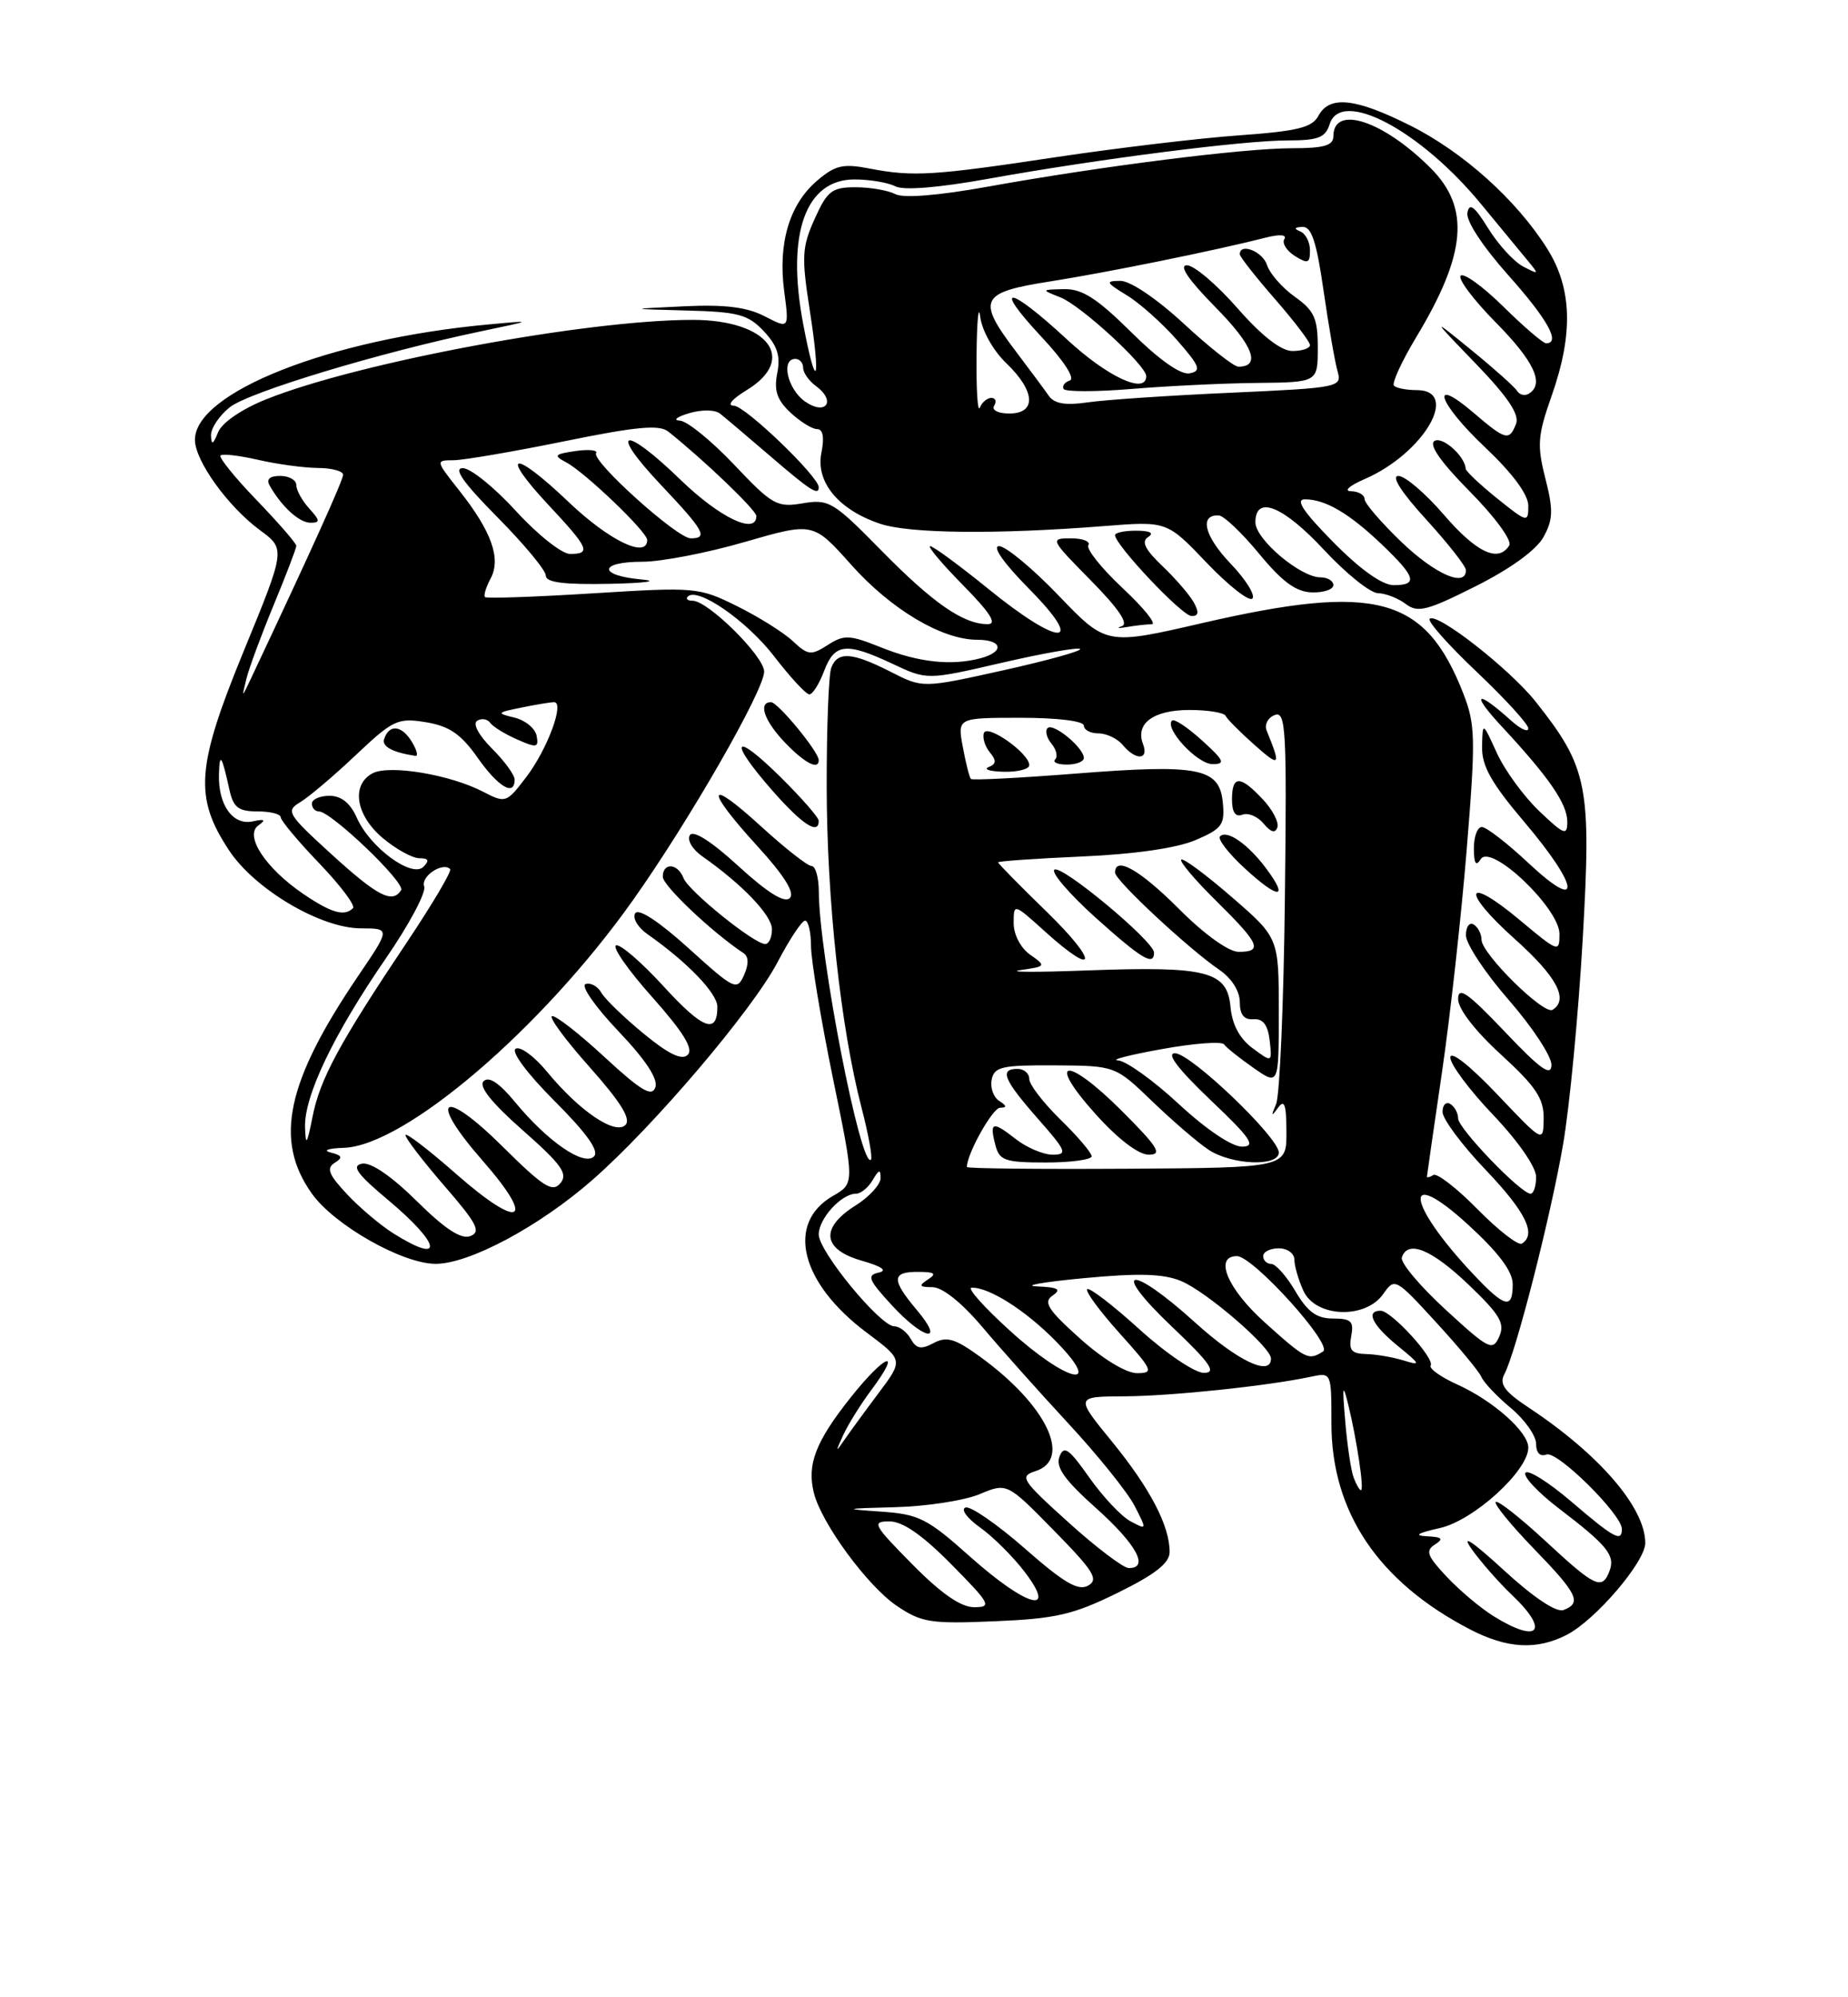 <?xml version="1.0" encoding="UTF-8" standalone="no"?>
<!DOCTYPE svg PUBLIC "-//W3C//DTD SVG 1.1//EN" "http://www.w3.org/Graphics/SVG/1.1/DTD/svg11.dtd" >
<svg xmlns="http://www.w3.org/2000/svg" xmlns:xlink="http://www.w3.org/1999/xlink" version="1.1" viewBox="0 0 237 256">
 <g >
 <path fill="currentColor"
d=" M 200.95 209.53 C 204.64 207.62 211.00 200.18 211.00 197.77 C 211.00 193.25 205.12 186.42 196.07 180.43 C 192.95 178.37 192.25 177.40 192.93 176.13 C 194.41 173.36 198.86 155.97 200.46 146.68 C 201.30 141.83 202.43 129.96 202.98 120.31 C 204.10 100.72 203.64 98.39 196.98 89.98 C 193.65 85.77 184.25 78.42 183.35 79.32 C 183.04 79.62 185.76 82.69 189.40 86.13 C 193.03 89.57 196.00 92.82 196.00 93.36 C 196.00 93.91 194.99 93.44 193.75 92.32 C 189.30 88.32 188.58 88.80 192.59 93.11 C 198.67 99.65 201.00 103.03 201.00 105.33 C 201.00 107.16 200.59 107.00 197.39 103.95 C 195.40 102.05 192.96 98.70 191.96 96.50 C 190.14 92.50 190.14 92.50 190.07 95.69 C 190.02 98.17 191.24 100.35 195.50 105.37 C 202.60 113.74 202.94 117.09 196.04 110.64 C 193.32 108.09 190.62 106.00 190.04 106.00 C 189.47 106.00 189.01 107.24 189.02 108.75 C 189.03 110.70 189.28 111.10 189.90 110.12 C 191.21 108.06 200.00 116.42 200.00 119.72 C 200.00 122.11 199.84 122.05 194.96 117.97 C 187.87 112.03 187.27 114.09 194.26 120.35 C 199.64 125.16 201.23 128.12 199.11 129.43 C 197.99 130.12 190.00 122.24 190.00 120.44 C 190.00 119.71 189.55 118.84 189.00 118.50 C 188.45 118.16 188.00 118.78 188.00 119.88 C 188.00 120.97 190.47 124.71 193.50 128.18 C 196.53 131.65 198.98 135.39 198.97 136.49 C 198.94 138.04 197.57 137.07 192.97 132.22 C 188.23 127.24 187.00 126.38 187.00 128.05 C 187.00 129.32 189.17 132.13 192.50 135.17 C 196.97 139.26 197.99 140.79 197.97 143.35 C 197.93 146.50 197.93 146.50 191.97 140.22 C 188.44 136.52 186.00 134.60 186.00 135.55 C 186.00 136.43 188.47 139.74 191.50 142.91 C 194.69 146.26 197.00 149.59 197.00 150.84 C 197.00 152.03 196.68 153.00 196.29 153.00 C 195.05 153.00 187.00 144.64 187.00 143.35 C 187.00 142.67 186.55 141.84 186.00 141.50 C 185.45 141.16 185.00 141.62 185.00 142.52 C 185.00 143.41 187.47 146.74 190.50 149.91 C 195.68 155.34 197.09 158.21 195.17 159.40 C 194.71 159.68 192.16 157.70 189.50 155.00 C 186.84 152.30 184.29 150.32 183.83 150.60 C 183.37 150.89 183.00 150.98 183.00 150.81 C 183.01 150.64 183.87 144.65 184.92 137.50 C 185.97 130.35 187.40 117.47 188.10 108.88 C 189.26 94.63 189.22 92.87 187.66 88.88 C 182.78 76.41 176.51 74.72 154.19 79.86 C 141.88 82.70 141.88 82.70 135.78 76.35 C 132.43 72.86 128.98 70.00 128.13 70.00 C 127.19 70.00 128.72 72.18 132.00 75.50 C 139.38 82.97 135.96 82.96 126.75 75.48 C 123.04 72.47 119.68 70.00 119.29 70.00 C 118.90 70.00 120.79 72.25 123.50 75.00 C 127.02 78.58 127.92 80.00 126.66 80.00 C 123.54 80.00 119.65 77.30 113.00 70.53 C 106.88 64.30 106.29 63.95 102.95 64.51 C 99.64 65.07 99.04 64.73 94.14 59.55 C 91.25 56.50 88.12 53.96 87.19 53.91 C 86.26 53.87 86.78 53.44 88.35 52.97 C 90.00 52.48 91.70 52.50 92.35 53.02 C 92.98 53.52 95.88 55.97 98.78 58.46 C 103.93 62.89 105.00 63.57 105.00 62.46 C 105.00 61.08 95.55 52.00 94.11 52.00 C 93.18 51.99 93.86 51.16 95.75 50.01 C 102.34 46.00 98.50 41.00 88.83 41.00 C 75.21 41.00 46.00 46.43 34.16 51.17 C 30.99 52.44 28.48 54.16 27.97 55.40 C 27.33 57.00 27.11 57.10 27.06 55.82 C 27.03 54.90 28.12 53.27 29.48 52.19 C 31.96 50.24 48.68 45.19 61.66 42.47 C 68.50 41.04 68.50 41.04 62.50 41.60 C 42.34 43.46 25.00 50.29 25.00 56.37 C 25.00 59.05 29.21 64.90 33.32 67.94 C 36.63 70.37 36.63 70.37 31.26 83.44 C 25.16 98.30 24.88 102.19 29.38 109.00 C 32.68 113.99 41.12 118.98 46.29 118.99 C 50.07 119.00 50.07 119.00 45.94 125.08 C 36.72 138.67 35.12 146.15 39.99 152.98 C 42.86 157.02 51.60 161.98 55.86 161.99 C 60.18 162.00 69.16 157.20 75.97 151.24 C 83.82 144.38 96.52 129.44 99.72 123.32 C 101.25 120.40 102.84 118.00 103.25 118.00 C 103.66 118.00 104.00 119.46 104.01 121.25 C 104.01 123.04 105.27 130.62 106.80 138.10 C 109.60 151.69 109.60 151.69 106.83 153.28 C 100.74 156.78 102.64 164.45 111.17 170.82 C 115.85 174.32 115.85 174.32 112.68 178.55 C 110.93 180.88 108.93 183.62 108.23 184.64 C 107.16 186.21 107.14 186.11 108.11 184.00 C 108.74 182.62 110.36 180.01 111.73 178.18 C 115.81 172.71 113.57 173.50 109.10 179.11 C 104.60 184.77 103.46 187.71 104.38 191.36 C 105.35 195.25 111.25 203.28 115.00 205.82 C 118.18 207.97 119.33 208.15 127.60 207.80 C 135.42 207.47 137.64 206.96 143.35 204.15 C 148.19 201.77 150.00 200.34 150.00 198.91 C 150.00 195.55 147.48 190.74 142.59 184.75 C 137.89 179.00 137.89 179.00 144.20 178.97 C 150.24 178.94 162.59 177.64 168.12 176.46 C 170.75 175.90 170.75 175.90 170.75 182.43 C 170.75 193.80 176.76 202.73 188.50 208.83 C 193.27 211.31 197.08 211.53 200.95 209.53 Z  M 147.71 80.01 C 148.37 80.01 146.69 77.92 143.97 75.38 C 141.26 72.84 139.28 70.36 139.58 69.88 C 139.87 69.40 138.87 69.00 137.34 69.00 C 134.63 69.00 134.68 69.11 139.90 74.40 C 143.46 78.01 144.78 79.96 143.87 80.26 C 143.12 80.51 143.40 80.56 144.50 80.37 C 145.60 80.18 147.04 80.02 147.71 80.01 Z  M 153.12 77.25 C 152.60 76.29 150.78 74.18 149.08 72.56 C 146.83 70.42 146.34 69.40 147.25 68.83 C 148.04 68.32 147.50 68.03 145.75 68.02 C 144.24 68.01 143.00 68.27 143.00 68.59 C 143.00 69.84 151.56 78.91 152.79 78.95 C 153.71 78.99 153.80 78.50 153.12 77.25 Z  M 197.95 68.83 C 199.18 66.60 199.22 65.37 198.19 61.33 C 197.10 57.06 197.20 55.83 198.98 50.77 C 201.80 42.79 201.62 36.94 198.41 31.85 C 194.46 25.60 187.63 19.47 180.82 16.07 C 173.79 12.55 170.49 12.21 169.08 14.85 C 168.28 16.35 166.40 16.81 158.89 17.35 C 153.83 17.71 143.34 18.96 135.59 20.12 C 119.66 22.52 117.13 22.68 111.50 21.60 C 108.09 20.94 107.10 21.18 104.74 23.20 C 101.23 26.23 99.76 31.19 100.57 37.33 C 101.21 42.16 101.21 42.16 98.07 40.54 C 95.79 39.36 92.96 39.01 87.72 39.26 C 80.50 39.60 80.50 39.60 88.08 39.80 C 94.69 39.97 95.94 40.31 97.96 42.46 C 99.70 44.31 100.12 45.63 99.68 47.83 C 99.24 50.05 99.64 51.25 101.36 52.87 C 102.61 54.04 104.15 55.00 104.79 55.00 C 105.55 55.00 105.74 56.05 105.34 58.04 C 104.59 61.80 107.55 65.36 112.90 67.14 C 116.67 68.40 127.89 68.51 141.58 67.43 C 149.66 66.79 149.66 66.79 154.76 72.14 C 157.56 75.07 160.20 77.14 160.61 76.72 C 161.03 76.30 159.77 74.28 157.81 72.23 C 154.43 68.70 153.77 65.91 156.33 66.07 C 156.97 66.11 159.30 68.33 161.50 71.00 C 164.45 74.58 166.22 75.87 168.25 75.93 C 169.76 75.97 171.00 75.55 171.00 75.00 C 171.00 74.45 170.25 74.00 169.34 74.00 C 166.77 74.00 161.00 69.12 161.00 66.95 C 161.00 63.41 164.56 64.84 169.82 70.50 C 172.64 73.53 175.74 76.01 176.72 76.03 C 177.70 76.05 179.30 76.67 180.28 77.41 C 181.82 78.58 183.00 78.28 189.27 75.13 C 193.73 72.89 197.05 70.48 197.95 68.83 Z  M 191.50 207.12 C 189.85 206.09 187.16 203.83 185.52 202.08 C 183.03 199.43 182.78 198.75 184.02 197.97 C 185.18 197.23 184.96 197.00 183.00 196.91 C 181.26 196.82 181.77 196.50 184.67 195.85 C 189.00 194.88 196.00 188.51 196.00 185.54 C 196.00 183.53 191.48 179.52 186.88 177.45 C 184.78 176.50 183.25 175.41 183.48 175.03 C 184.04 174.13 178.43 168.00 177.06 168.00 C 175.09 168.00 175.99 169.84 179.25 172.50 C 182.20 174.90 182.27 175.08 180.00 174.37 C 178.62 173.95 176.46 173.58 175.18 173.55 C 173.33 173.51 172.95 173.05 173.29 171.25 C 173.65 169.36 173.29 169.00 170.96 169.00 C 168.86 169.00 167.70 168.16 166.13 165.50 C 165.00 163.57 163.60 162.00 163.03 162.00 C 162.47 162.00 162.00 161.55 162.00 161.00 C 162.00 160.45 162.90 160.00 164.00 160.00 C 165.10 160.00 166.00 160.65 166.00 161.45 C 166.00 162.25 166.52 164.05 167.16 165.45 C 168.72 168.87 175.10 169.12 177.39 165.86 C 178.87 163.75 178.96 163.80 184.19 169.50 C 187.11 172.68 189.72 175.83 190.00 176.51 C 190.28 177.19 191.96 178.97 193.75 180.46 C 195.54 181.95 197.00 184.02 197.00 185.06 C 197.00 186.21 197.51 186.74 198.33 186.43 C 199.69 185.90 208.00 194.11 208.00 195.98 C 208.00 197.70 207.02 197.17 201.50 192.45 C 198.57 189.95 195.93 188.30 195.63 188.78 C 195.34 189.27 197.28 191.33 199.96 193.37 C 206.15 198.09 207.18 199.37 206.41 201.37 C 205.46 203.85 204.59 203.44 198.20 197.52 C 194.95 194.51 192.08 192.26 191.82 192.51 C 191.57 192.76 193.75 195.44 196.68 198.47 C 202.33 204.29 202.89 205.45 200.52 206.36 C 199.60 206.71 196.67 204.76 192.81 201.21 C 188.81 197.54 187.34 196.57 188.70 198.50 C 189.86 200.15 192.21 202.82 193.91 204.44 C 198.81 209.09 197.32 210.75 191.50 207.12 Z  M 117.00 200.50 C 111.98 195.42 111.76 195.00 114.07 195.00 C 115.77 195.00 118.30 196.75 122.00 200.50 C 127.02 205.58 127.24 206.00 124.93 206.00 C 123.23 206.00 120.70 204.25 117.00 200.50 Z  M 124.42 199.53 C 118.91 194.61 117.85 194.08 112.92 193.74 C 108.04 193.41 108.23 193.35 114.78 193.18 C 118.79 193.08 123.66 192.33 125.61 191.52 C 129.15 190.04 129.15 190.04 135.17 196.18 C 140.27 201.37 140.94 202.45 139.55 203.23 C 138.27 203.95 136.44 202.87 131.45 198.49 C 127.90 195.38 124.47 193.01 123.83 193.22 C 123.18 193.44 124.01 194.59 125.68 195.77 C 127.35 196.96 129.92 199.52 131.40 201.46 C 135.71 207.10 131.67 205.99 124.42 199.53 Z  M 137.02 195.12 C 131.03 189.72 130.71 189.23 132.77 188.57 C 137.58 187.05 134.20 180.05 125.67 173.88 C 122.47 171.56 121.41 171.25 119.74 172.14 C 118.13 173.00 117.52 172.89 116.80 171.61 C 116.31 170.73 115.36 170.00 114.70 170.00 C 112.90 170.00 105.00 160.41 105.00 158.22 C 105.00 156.18 107.92 153.00 109.78 153.00 C 110.40 153.00 111.36 152.21 111.92 151.25 C 112.71 149.89 112.94 149.83 112.93 151.00 C 112.93 151.82 111.48 153.41 109.71 154.52 C 105.15 157.39 105.46 160.14 110.50 161.58 C 113.09 162.32 113.86 162.86 112.69 163.11 C 111.14 163.45 111.37 164.03 114.33 167.25 C 118.45 171.74 121.29 172.32 117.59 167.92 C 114.30 164.01 114.33 163.00 117.75 163.02 C 119.89 163.03 120.17 163.24 119.00 164.00 C 117.77 164.80 117.88 164.97 119.59 164.98 C 120.87 164.99 123.35 166.98 125.95 170.05 C 128.29 172.83 133.28 178.42 137.03 182.47 C 140.79 186.52 144.59 191.25 145.49 192.98 C 147.10 196.10 147.10 196.12 144.99 194.99 C 143.81 194.37 141.44 191.84 139.70 189.38 C 137.08 185.66 136.44 185.21 135.87 186.71 C 135.36 188.05 136.54 189.71 140.60 193.33 C 145.76 197.95 147.43 201.02 144.75 200.98 C 144.06 200.97 140.58 198.34 137.02 195.12 Z  M 173.61 189.41 C 173.27 188.54 172.78 185.28 172.52 182.16 C 172.13 177.61 172.20 177.19 172.90 180.00 C 173.99 184.45 174.98 191.00 174.54 191.00 C 174.36 191.00 173.94 190.29 173.61 189.41 Z  M 129.50 170.54 C 126.20 167.55 123.99 165.07 124.60 165.05 C 126.81 164.95 131.60 168.00 135.45 171.95 C 141.69 178.34 136.81 177.19 129.50 170.54 Z  M 138.47 171.53 C 134.37 167.85 133.76 166.89 135.00 166.05 C 136.16 165.26 135.72 165.00 133.00 164.88 C 131.07 164.80 133.76 164.32 138.96 163.83 C 146.02 163.16 149.20 163.25 151.46 164.19 C 154.70 165.52 163.00 172.67 163.00 174.13 C 163.00 176.48 158.73 174.45 153.26 169.50 C 144.92 161.95 142.23 162.36 150.22 169.97 C 155.21 174.71 156.07 175.94 154.42 175.97 C 153.26 175.98 149.58 173.51 146.13 170.38 C 142.71 167.28 139.70 164.97 139.43 165.24 C 139.16 165.50 141.02 168.03 143.56 170.86 C 147.86 175.63 148.02 176.00 145.82 176.00 C 144.42 176.00 141.40 174.17 138.47 171.53 Z  M 162.17 169.47 C 157.41 165.18 155.66 161.00 158.63 161.00 C 160.70 161.00 170.99 172.38 169.68 173.22 C 167.81 174.41 167.49 174.25 162.17 169.47 Z  M 185.38 167.85 C 182.08 164.82 179.56 161.81 179.78 161.17 C 180.54 158.88 183.57 160.11 188.34 164.66 C 192.36 168.50 193.03 169.62 192.27 171.32 C 191.43 173.21 190.95 172.97 185.38 167.85 Z  M 188.88 163.25 C 180.30 154.12 179.84 149.26 188.29 156.98 C 192.20 160.56 194.00 162.96 194.00 164.60 C 194.00 167.89 192.99 167.62 188.88 163.25 Z  M 50.50 158.12 C 48.85 157.09 46.16 154.83 44.52 153.08 C 42.16 150.57 41.82 149.73 42.91 149.05 C 44.00 148.38 43.90 148.10 42.40 147.72 C 41.35 147.45 42.11 147.18 44.09 147.12 C 51.93 146.86 69.50 131.84 81.13 115.44 C 88.36 105.26 98.00 88.47 98.00 86.08 C 98.00 84.12 90.81 77.00 88.83 77.00 C 88.19 77.00 87.91 76.76 88.21 76.46 C 89.46 75.20 95.77 79.57 99.27 84.11 C 101.34 86.80 103.37 89.00 103.80 89.00 C 104.22 89.00 105.07 87.65 105.69 86.00 C 107.03 82.45 108.52 82.29 114.46 85.08 C 118.89 87.17 118.89 87.17 128.48 84.95 C 133.76 83.73 138.27 82.94 138.52 83.18 C 138.76 83.43 134.32 84.66 128.65 85.92 C 118.33 88.21 118.33 88.21 114.21 86.10 C 109.27 83.59 107.42 83.46 106.61 85.58 C 106.27 86.45 106.01 93.31 106.02 100.83 C 106.04 115.35 107.80 131.60 110.48 141.94 C 111.38 145.39 111.92 148.41 111.70 148.64 C 110.40 149.93 105.02 122.28 105.01 114.25 C 105.00 112.46 104.59 111.00 104.08 111.00 C 103.57 111.00 100.65 108.70 97.58 105.90 C 90.58 99.50 90.33 101.01 97.15 108.47 C 100.60 112.25 101.96 114.44 101.29 115.11 C 100.62 115.78 98.45 114.44 94.72 111.03 C 91.23 107.83 88.90 106.35 88.47 107.05 C 88.09 107.66 88.80 108.87 90.04 109.74 C 95.20 113.35 99.00 117.33 99.00 119.10 C 99.00 120.15 98.61 121.00 98.14 121.00 C 96.72 121.00 88.30 114.21 87.66 112.55 C 86.92 110.63 85.00 110.51 85.00 112.38 C 85.00 113.51 91.32 119.50 95.36 122.17 C 96.02 122.61 96.04 123.59 95.42 124.98 C 94.51 127.01 94.17 126.85 88.31 121.54 C 84.49 118.09 81.88 116.38 81.46 117.06 C 81.09 117.67 81.80 118.87 83.04 119.74 C 88.15 123.32 92.00 127.32 92.00 129.04 C 92.00 132.64 90.13 131.92 85.10 126.42 C 82.29 123.35 79.55 120.98 79.01 121.17 C 78.47 121.35 80.55 124.34 83.65 127.81 C 87.62 132.27 88.96 134.44 88.21 135.19 C 87.46 135.94 85.79 135.15 82.54 132.48 C 80.01 130.40 77.56 128.04 77.11 127.22 C 76.65 126.41 75.75 125.92 75.10 126.13 C 74.46 126.35 76.33 129.04 79.27 132.13 C 82.79 135.82 84.42 138.29 84.05 139.36 C 83.60 140.64 82.24 139.83 77.52 135.48 C 74.25 132.45 71.22 130.10 70.79 130.24 C 70.37 130.38 72.55 133.34 75.65 136.81 C 79.61 141.26 80.96 143.44 80.21 144.19 C 78.89 145.51 74.30 142.41 70.13 137.34 C 68.51 135.38 66.71 134.06 66.13 134.42 C 65.52 134.80 67.63 137.63 71.14 141.14 C 75.27 145.27 76.87 147.53 76.18 148.22 C 74.88 149.52 70.23 146.32 66.05 141.25 C 64.03 138.80 62.69 137.91 62.02 138.58 C 61.36 139.24 63.03 141.34 67.05 144.88 C 72.03 149.27 72.87 150.45 71.87 151.65 C 70.85 152.88 69.70 152.15 64.45 146.95 C 56.72 139.29 54.78 140.65 61.89 148.76 C 68.82 156.67 66.79 157.74 58.56 150.52 C 54.95 147.35 52.00 145.09 52.00 145.49 C 52.00 145.90 54.25 148.83 57.00 152.01 C 61.17 156.81 61.73 157.89 60.32 158.43 C 59.14 158.88 57.09 157.55 53.44 153.94 C 50.20 150.74 47.56 148.94 46.43 149.15 C 45.03 149.42 45.79 150.48 49.81 153.84 C 56.58 159.51 57.00 162.18 50.50 158.12 Z  M 105.00 105.21 C 105.00 104.78 102.75 102.21 100.00 99.50 C 93.98 93.58 93.36 94.85 99.08 101.36 C 102.90 105.70 105.00 107.06 105.00 105.21 Z  M 105.00 97.43 C 105.00 96.36 99.76 90.00 98.88 90.00 C 97.18 90.00 98.02 92.42 100.69 95.20 C 103.20 97.81 105.00 98.75 105.00 97.43 Z  M 124.00 149.58 C 124.00 147.88 127.30 142.00 128.26 141.98 C 129.16 141.97 129.13 141.74 128.15 141.11 C 127.41 140.64 126.97 139.41 127.18 138.38 C 127.51 136.73 128.49 136.51 135.29 136.55 C 143.03 136.60 143.03 136.60 147.76 141.15 C 150.37 143.66 153.61 146.45 154.97 147.35 C 157.94 149.33 164.00 149.57 164.00 147.72 C 164.00 145.80 152.71 135.00 150.69 135.00 C 149.54 135.00 151.07 137.01 155.22 140.97 C 160.42 145.90 161.12 146.94 159.31 146.97 C 158.00 146.99 154.70 144.77 151.17 141.50 C 147.91 138.47 144.39 135.96 143.37 135.91 C 142.34 135.86 144.86 135.21 148.98 134.47 C 153.09 133.72 156.69 133.45 156.98 133.86 C 157.26 134.26 158.96 135.62 160.75 136.87 C 164.00 139.14 164.00 139.14 164.00 129.67 C 164.00 120.20 164.00 120.20 157.96 114.97 C 154.64 112.09 151.73 109.94 151.49 110.18 C 151.24 110.42 153.29 112.83 156.02 115.52 C 161.55 120.97 162.00 122.00 158.85 122.00 C 157.57 122.00 154.45 119.76 151.20 116.50 C 146.17 111.47 143.00 109.68 143.00 111.85 C 143.00 112.83 152.42 121.61 156.37 124.30 C 157.95 125.38 159.00 127.03 159.00 128.44 C 159.00 130.05 159.54 130.73 160.75 130.64 C 161.97 130.54 162.60 131.36 162.83 133.35 C 163.15 136.21 163.15 136.21 160.64 134.35 C 158.98 133.13 158.02 131.33 157.81 129.07 C 157.39 124.48 154.82 123.82 139.50 124.38 C 132.90 124.63 129.02 124.61 130.87 124.34 C 134.16 123.87 134.19 123.82 132.12 122.37 C 130.90 121.52 130.00 119.80 130.00 118.33 C 130.00 115.77 130.00 115.77 134.00 119.38 C 140.72 125.45 140.92 123.37 134.25 116.88 C 130.81 113.54 128.00 110.68 128.00 110.53 C 128.00 110.38 132.84 110.04 138.75 109.78 C 145.48 109.49 150.93 108.70 153.32 107.68 C 156.74 106.21 157.10 105.72 156.82 102.84 C 156.38 98.42 153.76 97.91 137.86 99.16 C 130.70 99.72 124.70 100.03 124.51 99.84 C 124.33 99.65 123.86 97.81 123.48 95.75 C 122.78 92.00 122.78 92.00 130.89 92.00 C 135.63 92.00 139.00 92.42 139.00 93.00 C 139.00 93.55 139.84 94.00 140.88 94.00 C 141.91 94.00 143.32 94.67 144.00 95.50 C 145.66 97.50 147.37 97.42 146.59 95.37 C 145.57 92.73 147.92 91.00 152.54 91.00 C 154.90 91.00 156.99 91.34 157.18 91.75 C 157.36 92.16 159.05 93.85 160.91 95.50 C 164.17 98.38 164.31 98.22 162.44 93.63 C 162.14 92.88 162.60 91.98 163.48 91.65 C 164.91 91.10 165.04 93.45 164.78 115.27 C 164.63 128.60 164.12 140.40 163.66 141.50 C 162.99 143.07 163.04 143.18 163.89 142.00 C 164.72 140.84 164.97 141.54 164.98 145.08 C 165.00 149.67 165.00 149.67 144.50 149.80 C 133.22 149.87 124.00 149.77 124.00 149.58 Z  M 140.00 148.20 C 140.00 147.76 138.20 145.65 136.00 143.50 C 133.80 141.35 132.00 139.01 132.00 138.30 C 132.00 137.58 131.32 137.00 130.50 137.00 C 128.14 137.00 128.70 138.37 133.08 143.36 C 136.77 147.54 136.96 148.00 134.99 148.00 C 133.80 148.00 131.66 147.09 130.26 145.99 C 127.28 143.65 126.87 143.77 127.66 146.79 C 128.17 148.75 128.89 149.00 134.12 149.00 C 137.35 149.00 140.00 148.64 140.00 148.20 Z  M 143.86 142.38 C 136.76 135.29 134.05 135.61 140.49 142.78 C 143.38 146.00 146.01 148.00 147.33 148.00 C 149.11 148.00 148.53 147.05 143.86 142.38 Z  M 148.00 122.10 C 148.00 120.64 136.00 110.67 135.21 111.48 C 134.82 111.88 137.20 114.64 140.50 117.61 C 146.42 122.92 148.00 123.87 148.00 122.10 Z  M 162.38 111.31 C 160.05 108.19 157.35 106.31 156.47 107.20 C 156.12 107.54 157.56 109.40 159.67 111.33 C 163.99 115.30 165.35 115.29 162.38 111.31 Z  M 161.93 102.43 C 159.04 99.35 158.00 99.36 158.00 102.47 C 158.00 104.12 158.44 104.77 159.34 104.42 C 160.08 104.14 161.30 104.65 162.05 105.56 C 162.98 106.68 163.55 106.84 163.82 106.04 C 164.04 105.39 163.19 103.76 161.93 102.43 Z  M 132.00 98.07 C 132.00 96.55 126.59 92.73 126.18 93.96 C 125.98 94.57 126.32 95.68 126.95 96.44 C 127.81 97.47 127.77 97.93 126.79 98.32 C 126.08 98.61 126.96 98.88 128.75 98.92 C 130.54 98.96 132.00 98.58 132.00 98.07 Z  M 139.00 97.15 C 139.00 95.85 135.07 92.60 134.35 93.32 C 134.00 93.67 134.23 94.57 134.85 95.32 C 135.47 96.07 135.69 96.98 135.32 97.34 C 134.96 97.70 135.64 98.00 136.83 98.00 C 138.03 98.00 139.00 97.62 139.00 97.15 Z  M 154.15 94.90 C 152.31 93.23 150.58 92.08 150.31 92.36 C 149.30 93.37 153.55 97.94 155.50 97.94 C 157.20 97.94 157.01 97.49 154.15 94.90 Z  M 39.12 144.50 C 38.99 140.51 42.77 132.59 49.45 122.89 C 52.46 118.53 54.69 114.35 54.40 113.61 C 53.92 112.34 56.77 110.44 57.73 111.39 C 57.97 111.63 55.50 115.81 52.25 120.67 C 43.52 133.70 41.03 138.30 40.08 143.15 C 39.37 146.72 39.20 146.96 39.12 144.50 Z  M 38.90 114.58 C 34.05 111.28 31.30 107.09 33.14 105.79 C 34.15 105.08 33.95 104.94 32.41 105.28 C 29.87 105.83 27.97 103.18 28.08 99.26 C 28.16 96.35 28.44 96.76 29.43 101.25 C 29.93 103.50 30.58 104.00 33.02 104.00 C 34.66 104.00 36.00 104.34 36.00 104.75 C 36.00 105.16 38.22 107.82 40.94 110.65 C 43.65 113.48 45.60 116.06 45.27 116.40 C 44.17 117.50 42.50 117.02 38.90 114.58 Z  M 42.50 109.48 C 36.86 104.34 36.62 103.94 38.50 102.82 C 39.60 102.16 42.81 99.45 45.63 96.78 C 50.42 92.26 51.02 91.98 54.63 92.57 C 57.63 93.07 59.11 94.08 61.24 97.10 C 63.90 100.88 66.00 102.13 66.00 99.92 C 66.00 99.33 64.69 97.53 63.08 95.93 C 61.38 94.22 60.59 92.75 61.20 92.38 C 61.76 92.03 62.51 92.15 62.86 92.64 C 63.21 93.14 64.77 94.10 66.33 94.78 C 68.83 95.89 69.11 95.83 68.82 94.31 C 68.64 93.36 67.37 92.32 65.99 91.98 C 63.63 91.41 63.68 91.34 66.88 90.69 C 68.73 90.31 70.61 90.00 71.06 90.00 C 72.44 90.00 70.20 96.05 67.49 99.60 C 64.95 102.93 64.84 102.97 61.94 101.47 C 57.69 99.27 49.90 97.98 47.77 99.12 C 45.00 100.60 45.62 104.50 49.08 107.41 C 50.77 108.83 52.88 110.00 53.78 110.00 C 54.96 110.00 55.10 110.30 54.30 111.10 C 52.82 112.58 47.44 108.62 45.76 104.81 C 44.92 102.93 43.77 102.00 42.26 102.00 C 41.02 102.00 40.00 102.45 40.00 103.00 C 40.00 103.55 40.40 104.00 40.89 104.00 C 42.46 104.00 52.02 113.15 51.44 114.09 C 50.34 115.87 48.42 114.88 42.50 109.48 Z  M 52.77 95.00 C 51.47 92.93 49.90 92.81 49.26 94.73 C 48.94 95.68 50.36 96.44 53.26 96.88 C 53.68 96.95 53.45 96.10 52.77 95.00 Z  M 31.60 87.00 C 31.94 85.62 33.52 81.36 35.11 77.52 C 36.70 73.68 38.00 70.28 38.00 69.96 C 38.00 69.64 35.71 67.01 32.92 64.11 C 30.12 61.21 28.04 58.63 28.28 58.38 C 28.53 58.13 30.71 58.39 33.12 58.94 C 35.53 59.50 38.96 59.96 40.75 59.98 C 42.54 59.99 44.00 60.38 44.00 60.85 C 44.00 61.56 39.86 70.70 32.17 87.00 C 30.99 89.50 30.99 89.50 31.60 87.00 Z  M 39.65 65.17 C 38.74 64.17 38.00 62.82 38.00 62.17 C 38.00 61.53 37.07 61.00 35.94 61.00 C 34.58 61.00 34.12 61.42 34.59 62.25 C 36.13 64.95 38.38 67.00 39.81 67.00 C 41.09 67.00 41.06 66.73 39.65 65.17 Z  M 113.00 82.98 C 108.95 81.36 108.26 81.32 106.16 82.67 C 104.01 84.04 103.62 84.00 101.66 82.16 C 100.47 81.05 97.25 79.04 94.50 77.68 C 89.62 75.27 89.18 75.23 76.03 76.05 C 68.62 76.51 62.39 76.73 62.20 76.53 C 62.00 76.33 62.32 75.26 62.92 74.15 C 64.29 71.60 63.04 68.10 58.89 62.86 C 55.85 59.02 55.84 59.00 58.17 58.99 C 59.45 58.98 65.84 57.89 72.37 56.56 C 81.63 54.67 84.56 54.40 85.71 55.32 C 90.35 59.02 97.00 65.40 97.00 66.14 C 97.00 68.61 92.30 66.36 87.27 61.49 C 79.93 54.38 77.93 54.93 84.78 62.17 C 90.31 68.02 90.86 69.00 88.58 69.00 C 86.84 69.00 75.83 59.09 76.45 58.08 C 76.69 57.69 75.51 57.57 73.81 57.81 C 71.08 58.21 70.95 58.38 72.61 59.26 C 75.03 60.54 83.00 68.17 83.00 69.21 C 83.00 71.65 78.11 69.29 72.92 64.34 C 65.78 57.53 63.92 57.86 70.40 64.79 C 75.53 70.27 75.84 71.00 73.10 71.00 C 72.06 71.00 68.94 68.53 66.17 65.50 C 63.41 62.48 60.34 60.00 59.35 60.00 C 58.10 60.00 59.42 61.88 63.78 66.28 C 67.20 69.73 70.00 73.10 70.00 73.78 C 70.00 74.66 72.32 74.95 78.25 74.83 C 82.82 74.73 84.61 74.48 82.25 74.27 C 76.66 73.76 76.76 72.00 82.39 72.00 C 84.80 72.00 90.72 70.86 95.53 69.46 C 104.29 66.93 104.29 66.93 109.15 72.37 C 114.25 78.10 120.80 82.00 125.32 82.00 C 128.58 82.00 128.86 83.54 125.75 84.37 C 122.04 85.36 117.76 84.90 113.00 82.98 Z  M 171.00 69.50 C 167.14 65.59 166.08 64.00 167.35 64.00 C 169.98 64.00 173.04 65.80 177.25 69.82 C 181.59 73.97 181.88 75.00 178.72 75.00 C 177.27 75.00 174.43 72.98 171.00 69.50 Z  M 179.73 69.47 C 177.13 66.97 175.00 64.50 175.00 63.97 C 175.00 63.43 174.21 62.98 173.25 62.96 C 172.29 62.94 173.07 62.24 175.00 61.41 C 182.59 58.12 187.34 50.00 181.67 50.00 C 180.38 50.00 179.08 49.75 178.77 49.44 C 178.47 49.13 179.75 46.34 181.62 43.23 C 188.07 32.53 188.57 26.64 183.48 21.55 C 177.38 15.45 171.00 13.36 171.00 17.47 C 171.00 18.65 169.79 19.00 165.71 19.00 C 159.50 19.00 141.33 21.29 126.77 23.91 C 120.34 25.07 115.87 25.43 114.82 24.88 C 113.89 24.40 111.60 24.00 109.72 24.00 C 106.70 24.00 106.09 24.46 104.48 28.05 C 102.85 31.66 102.78 32.90 103.84 39.70 C 105.31 49.14 104.69 50.46 103.00 41.49 C 100.82 29.96 103.30 23.00 109.59 23.00 C 111.54 23.00 113.89 23.40 114.82 23.88 C 115.87 24.43 120.34 24.07 126.77 22.91 C 140.83 20.38 159.44 18.00 165.14 18.00 C 169.07 18.00 169.98 17.64 170.53 15.90 C 171.99 11.32 182.13 16.67 189.92 26.13 C 192.36 29.08 195.06 32.35 195.92 33.40 C 197.41 35.19 197.38 35.23 195.34 34.16 C 194.15 33.54 192.13 31.33 190.85 29.26 C 189.10 26.43 188.44 25.94 188.19 27.26 C 187.99 28.30 190.13 31.56 193.42 35.26 C 198.48 40.93 200.19 44.00 198.28 44.00 C 197.89 44.00 195.43 41.89 192.81 39.31 C 190.19 36.73 187.72 34.94 187.33 35.34 C 186.94 35.73 188.95 38.41 191.81 41.31 C 196.76 46.32 198.10 49.20 196.07 50.46 C 195.56 50.77 194.88 50.62 194.57 50.11 C 194.25 49.60 191.63 47.26 188.75 44.91 C 183.50 40.64 183.50 40.64 189.29 46.64 C 193.37 50.87 194.89 53.13 194.43 54.32 C 193.57 56.55 193.10 56.43 189.01 52.93 C 183.24 48.00 184.40 51.61 190.41 57.29 C 193.99 60.67 196.00 63.39 196.00 64.83 C 196.00 67.02 195.87 66.99 192.00 63.88 C 189.80 62.11 187.99 60.40 187.97 60.08 C 187.88 58.47 184.99 55.89 183.97 56.52 C 183.20 56.99 184.78 59.24 188.52 63.02 C 191.70 66.23 193.94 69.29 193.56 69.90 C 192.17 72.16 189.38 70.85 185.19 66.00 C 182.83 63.25 180.19 61.00 179.34 61.00 C 178.38 61.00 179.70 63.08 182.90 66.58 C 185.70 69.65 188.00 72.57 188.00 73.08 C 188.00 75.34 184.07 73.62 179.73 69.47 Z  M 103.24 51.46 C 101.00 49.89 100.11 46.00 102.00 46.00 C 102.55 46.00 103.00 46.51 103.00 47.14 C 103.00 47.77 103.74 48.82 104.64 49.48 C 107.28 51.41 105.92 53.33 103.24 51.46 Z  M 125.24 45.50 C 125.28 41.10 125.50 38.90 125.71 40.61 C 125.94 42.38 127.38 44.95 129.05 46.55 C 132.79 50.13 132.96 53.00 129.44 53.00 C 127.99 53.00 127.15 52.57 127.50 52.00 C 127.84 51.45 127.68 51.00 127.14 51.00 C 126.61 51.00 125.94 51.56 125.66 52.25 C 125.38 52.94 125.19 49.90 125.24 45.50 Z  M 134.50 50.73 C 133.95 49.94 132.04 47.36 130.25 45.00 C 125.23 38.36 125.68 37.48 134.75 36.06 C 142.01 34.92 155.85 32.11 162.40 30.44 C 164.15 30.00 165.07 30.08 164.71 30.65 C 164.39 31.17 165.00 32.14 166.06 32.81 C 167.73 33.85 168.00 33.75 168.00 32.09 C 168.00 31.03 167.44 29.94 166.75 29.66 C 165.91 29.32 166.00 29.13 167.03 29.08 C 168.19 29.02 168.84 30.96 169.74 37.25 C 170.40 41.79 171.20 46.44 171.54 47.59 C 172.13 49.63 171.76 49.71 157.83 50.34 C 149.95 50.69 141.70 51.25 139.50 51.57 C 136.64 51.99 135.22 51.75 134.50 50.73 Z  M 161.25 49.08 C 169.00 49.00 169.00 49.00 169.00 44.57 C 169.00 40.80 168.56 39.82 166.06 38.04 C 164.44 36.89 162.84 35.06 162.49 33.97 C 161.94 32.23 159.00 31.07 159.00 32.59 C 159.00 32.91 161.03 35.49 163.50 38.32 C 165.97 41.15 168.00 43.81 168.00 44.23 C 168.00 44.65 166.99 44.99 165.75 44.99 C 164.28 44.98 161.82 43.06 158.69 39.49 C 156.04 36.47 153.13 34.00 152.22 34.00 C 151.14 34.00 152.41 35.86 155.90 39.40 C 160.71 44.27 161.76 47.00 158.82 47.00 C 158.24 47.00 155.09 44.52 151.83 41.50 C 148.37 38.30 144.97 36.00 143.69 36.00 C 141.73 36.01 141.81 36.20 144.50 37.84 C 146.15 38.84 149.05 41.43 150.94 43.58 C 153.89 46.95 154.12 47.55 152.56 47.85 C 151.42 48.07 148.68 46.14 145.10 42.60 C 140.70 38.24 138.78 37.01 136.47 37.06 C 133.50 37.13 133.50 37.13 136.00 38.12 C 138.62 39.15 147.00 46.84 147.00 48.21 C 147.00 50.62 142.03 48.32 136.83 43.50 C 129.31 36.54 127.17 36.33 133.57 43.18 C 136.43 46.23 137.92 48.53 137.20 48.77 C 136.53 48.99 136.18 49.48 136.41 49.86 C 136.64 50.23 140.59 50.23 145.17 49.85 C 149.75 49.47 156.99 49.12 161.25 49.08 Z "/>
</g>
</svg>